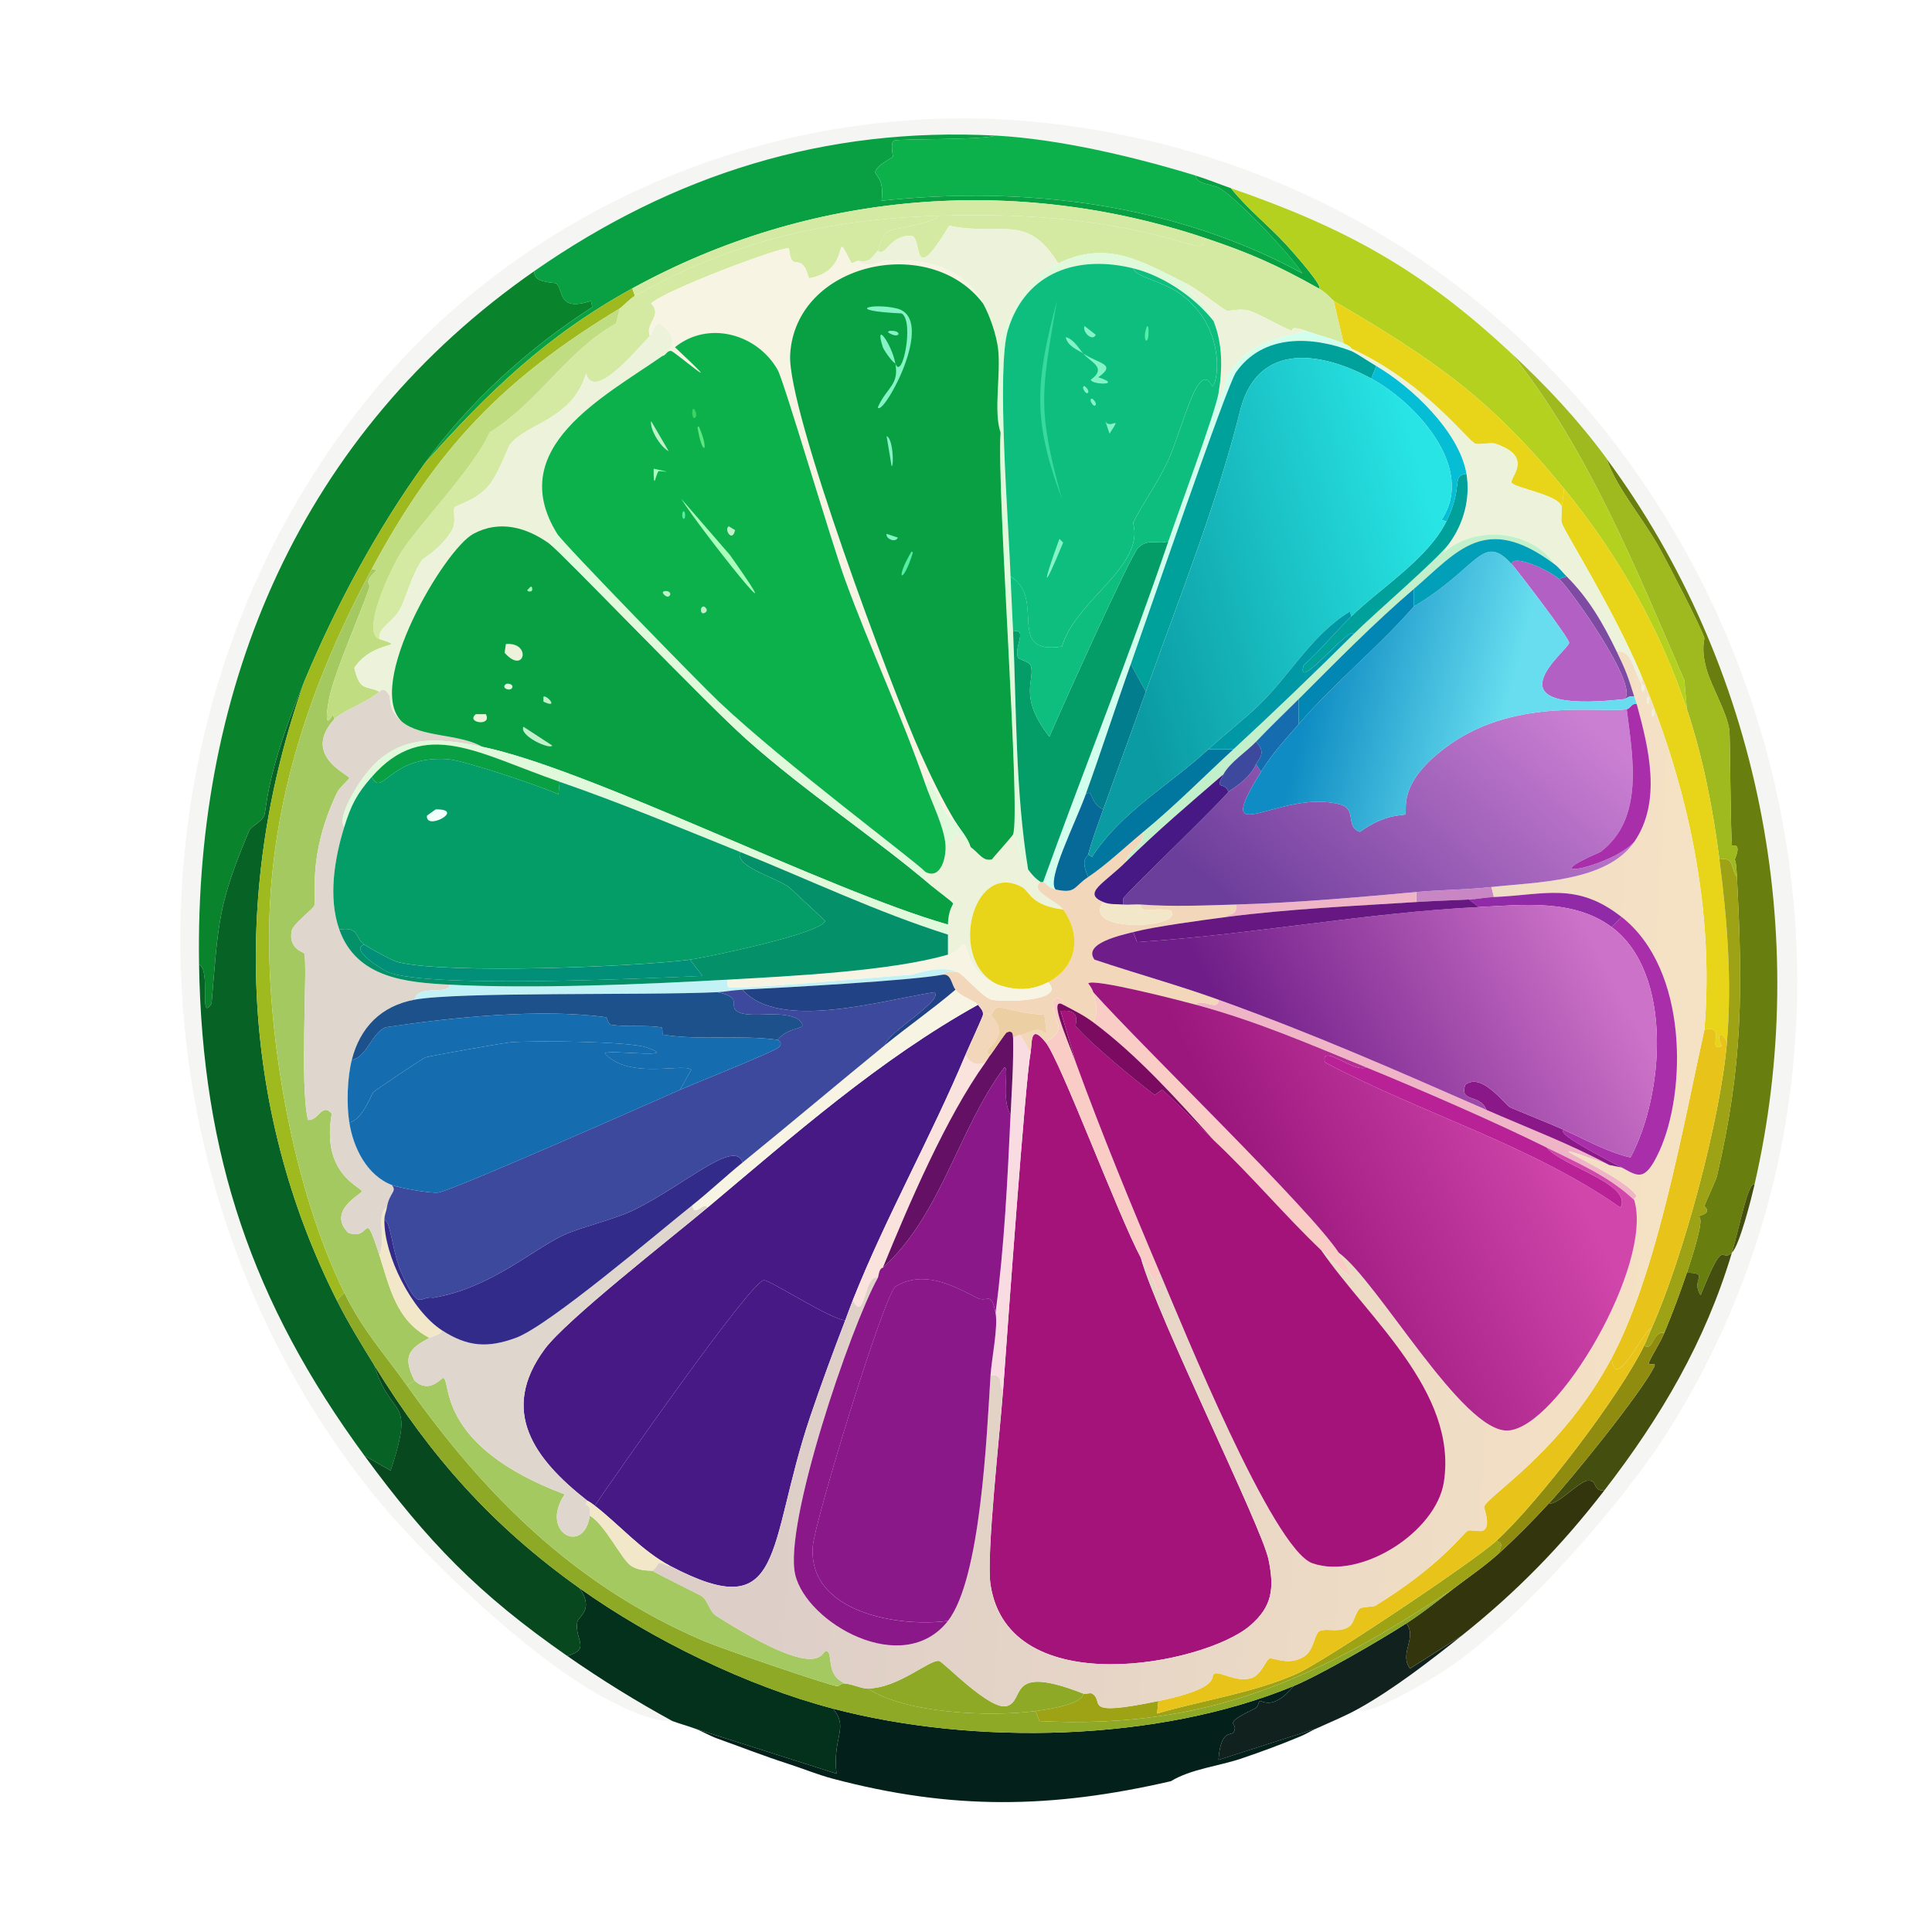 <?xml version="1.0" encoding="UTF-8"?>
<svg id="Lager_1" data-name="Lager 1" xmlns="http://www.w3.org/2000/svg" xmlns:xlink="http://www.w3.org/1999/xlink" viewBox="0 0 1000 1000">
  <defs>
    <style>
      .cls-1 {
        fill: #214284;
      }

      .cls-1, .cls-2, .cls-3, .cls-4, .cls-5, .cls-6, .cls-7, .cls-8, .cls-9, .cls-10, .cls-11, .cls-12, .cls-13, .cls-14, .cls-15, .cls-16, .cls-17, .cls-18, .cls-19, .cls-20, .cls-21, .cls-22, .cls-23, .cls-24, .cls-25, .cls-26, .cls-27, .cls-28, .cls-29, .cls-30, .cls-31, .cls-32, .cls-33, .cls-34, .cls-35, .cls-36, .cls-37, .cls-38, .cls-39, .cls-40, .cls-41, .cls-42, .cls-43, .cls-44, .cls-45, .cls-46, .cls-47, .cls-48, .cls-49, .cls-50, .cls-51, .cls-52, .cls-53, .cls-54, .cls-55, .cls-56, .cls-57, .cls-58, .cls-59, .cls-60, .cls-61, .cls-62, .cls-63, .cls-64, .cls-65, .cls-66, .cls-67, .cls-68, .cls-69, .cls-70, .cls-71, .cls-72, .cls-73, .cls-74, .cls-75, .cls-76, .cls-77, .cls-78 {
        stroke-width: 0px;
      }

      .cls-2 {
        fill: #09a044;
      }

      .cls-3 {
        fill: #abffbd;
      }

      .cls-4 {
        fill: #3d499d;
      }

      .cls-5 {
        fill: #059d67;
      }

      .cls-6 {
        fill: #0db14c;
      }

      .cls-7 {
        fill: #01779f;
      }

      .cls-8 {
        fill: #332b89;
      }

      .cls-9 {
        fill: #d2feee;
      }

      .cls-10 {
        fill: #0a832d;
      }

      .cls-11 {
        fill: #7a0b60;
      }

      .cls-12 {
        fill: #687f0f;
      }

      .cls-13 {
        fill: #efb5c6;
      }

      .cls-14 {
        fill: #9fba1e;
      }

      .cls-15 {
        fill: #d4eaa2;
      }

      .cls-16 {
        fill: #5de77e;
      }

      .cls-17 {
        fill: #f3e7c9;
      }

      .cls-18 {
        fill: #908c10;
      }

      .cls-19 {
        fill: #f5f5f3;
      }

      .cls-20 {
        fill: #671782;
      }

      .cls-21 {
        fill: #e8c41a;
      }

      .cls-22 {
        fill: #e0f9da;
      }

      .cls-23 {
        fill: #edf3da;
      }

      .cls-24 {
        fill: #01a19b;
      }

      .cls-25 {
        fill: #03311b;
      }

      .cls-26 {
        fill: #8da926;
      }

      .cls-27 {
        fill: #8b1889;
      }

      .cls-28 {
        fill: #0286b3;
      }

      .cls-29 {
        fill: #631065;
      }

      .cls-30 {
        fill: #eccfa2;
      }

      .cls-31 {
        fill: #b260c3;
      }

      .cls-32 {
        fill: #07481e;
      }

      .cls-33 {
        fill: #912aa6;
      }

      .cls-34 {
        fill: #029fb8;
      }

      .cls-35 {
        fill: #017d8d;
      }

      .cls-36 {
        fill: #fae2dd;
      }

      .cls-37 {
        fill: #066997;
      }

      .cls-38 {
        fill: #a3137a;
      }

      .cls-39 {
        fill: #0198a5;
      }

      .cls-40 {
        fill: #b5d11f;
      }

      .cls-41 {
        fill: #dfd7cd;
      }

      .cls-42 {
        fill: #076225;
      }

      .cls-43 {
        fill: #c0de81;
      }

      .cls-44 {
        fill: #e8d419;
      }

      .cls-45 {
        fill: #05bdd4;
      }

      .cls-46 {
        fill: #b92197;
      }

      .cls-47 {
        fill: #f2fffc;
      }

      .cls-48 {
        fill: #a92ea9;
      }

      .cls-49 {
        fill: #f8f4e4;
      }

      .cls-50 {
        fill: #f9dbe2;
      }

      .cls-51 {
        fill: #444e0f;
      }

      .cls-52 {
        fill: #049068;
      }

      .cls-53 {
        fill: #0ebe7f;
      }

      .cls-54 {
        fill: #85f3c5;
      }

      .cls-55 {
        fill: #461985;
      }

      .cls-56 {
        fill: #9ea215;
      }

      .cls-57 {
        fill: #c1f0cb;
      }

      .cls-58 {
        fill: #f9cdc6;
      }

      .cls-59 {
        fill: #37d99d;
      }

      .cls-60 {
        fill: #3cd362;
      }

      .cls-61 {
        fill: #c986c5;
      }

      .cls-62 {
        fill: #03211a;
      }

      .cls-63 {
        fill: #7e4ba2;
      }

      .cls-64 {
        fill: #a5c961;
      }

      .cls-65 {
        fill: #1c518c;
      }

      .cls-66 {
        fill: #156caf;
      }

      .cls-67 {
        fill: #c3f2f6;
      }

      .cls-68 {
        fill: #10211e;
      }

      .cls-69 {
        fill: #028f7a;
      }

      .cls-70 {
        fill: #33360d;
      }

      .cls-71 {
        fill: #f3d7ba;
      }

      .cls-72 {
        fill: url(#Namnlös_övertoning_54);
      }

      .cls-73 {
        fill: url(#Namnlös_övertoning_61);
      }

      .cls-74 {
        fill: url(#Namnlös_övertoning_60);
      }

      .cls-75 {
        fill: url(#Namnlös_övertoning_57);
      }

      .cls-76 {
        fill: url(#Namnlös_övertoning_58);
      }

      .cls-77 {
        fill: url(#Namnlös_övertoning_59);
      }

      .cls-78 {
        fill: #54eea5;
      }
    </style>
    <linearGradient id="Namnlös_övertoning_54" data-name="Namnlös övertoning 54" x1="408.62" y1="594.37" x2="859.01" y2="620.77" gradientUnits="userSpaceOnUse">
      <stop offset="0" stop-color="#ddcec8"/>
      <stop offset="1" stop-color="#f5e1c4"/>
    </linearGradient>
    <linearGradient id="Namnlös_övertoning_57" data-name="Namnlös övertoning 57" x1="793.08" y1="567.72" x2="656.09" y2="632.84" gradientUnits="userSpaceOnUse">
      <stop offset="0" stop-color="#d046ab"/>
      <stop offset="1" stop-color="#9b177d"/>
    </linearGradient>
    <linearGradient id="Namnlös_övertoning_58" data-name="Namnlös övertoning 58" x1="800.88" y1="354.38" x2="671.07" y2="497.44" gradientUnits="userSpaceOnUse">
      <stop offset="0" stop-color="#cb7fd3"/>
      <stop offset="1" stop-color="#6c3e9b"/>
    </linearGradient>
    <linearGradient id="Namnlös_övertoning_59" data-name="Namnlös övertoning 59" x1="681.79" y1="346.47" x2="778.51" y2="371.18" gradientUnits="userSpaceOnUse">
      <stop offset="0" stop-color="#0f8cc3"/>
      <stop offset="1" stop-color="#67ddef"/>
    </linearGradient>
    <linearGradient id="Namnlös_övertoning_60" data-name="Namnlös övertoning 60" x1="821.44" y1="482.12" x2="658.09" y2="569.79" gradientUnits="userSpaceOnUse">
      <stop offset="0" stop-color="#cc72c8"/>
      <stop offset="1" stop-color="#6f1d88"/>
    </linearGradient>
    <linearGradient id="Namnlös_övertoning_61" data-name="Namnlös övertoning 61" x1="745" y1="280.15" x2="578.44" y2="324.75" gradientUnits="userSpaceOnUse">
      <stop offset="0" stop-color="#28e4e4"/>
      <stop offset="1" stop-color="#0b9ba3"/>
    </linearGradient>
  </defs>
  <path class="cls-19" d="M703.27,884.34c17.81-9.9,37.12-24.82,53.15-37.6,28.5-22.72,51.67-46.42,73.9-75.19,29.46-38.15,52.25-76.92,66.12-123.16,3.96-3.81,10.09-28.19,11.67-35,30.02-129.71,2.58-268.89-76.49-375.97-15.06-20.4-30.82-37.18-49.26-54.45-46.14-43.2-85.6-64.92-145.2-85.57-6.03-2.09-12.06-4.62-18.15-6.48-31.66-9.7-70.81-19-103.72-20.74-88.28-4.66-166.73,20.09-238.55,70.01-120.66,83.87-176.13,213.99-173.72,359.11,1.63,98.49,27.5,175.01,85.57,254.1,32.88,44.79,59.08,71.74,105.01,103.72,17.63,12.28,35.6,23.42,54.45,33.71-1.87-.7-8.56,2.64-36.95-12.96-37.53-20.63-93.03-73.04-119.92-106.96-126.85-159.98-131.78-395.05-6.48-557.47,83.4-108.11,221.91-164.92,357.17-149.74,327.82,36.79,488.13,411.58,322.17,676.1-24.32,38.77-77.09,98.36-114.74,123.81-8.9,6.02-44.17,26.91-46.02,20.74Z"/>
  <path class="cls-62" d="M669.57,872.67c-10.68,13.09-16.58,7.33-17.5,7.78-.78.38-.56,2.89-2.59,3.89-18.78,9.18-7.55,6.51-11.02,12.32-1.1,1.85-6.68-1.74-7.78,14.26l50.56-16.21c-2.58,1.18-5.15,2.78-7.78,3.89-10,4.2-20.84,8.21-31.11,11.67-11.37,3.83-26.01,5.38-36.3,11.67-61.93,14.29-113.52,15-175.02-1.3-7.92-2.1-15.57-5.28-23.34-7.78-12.3-3.96-24.16-8.62-36.3-12.96-4.01-1.43-7.78-3.74-11.67-5.19l73.25,23.34c-2.21-19.14,6.69-23.83-1.94-33.71,72.94,19.17,168.2,17.44,238.55-11.67Z"/>
  <path class="cls-25" d="M431.02,884.34c8.64,9.88-.26,14.57,1.94,33.71l-73.25-23.34c-3.78-1.4-7.96-2.5-11.67-3.89-18.85-10.29-36.82-21.43-54.45-33.71,12.46-3.66,3.79-7.99,5.19-17.5.45-3.09,8.98-6.02,1.3-17.5,37.42,26.61,86.46,50.54,130.94,62.23Z"/>
  <path class="cls-68" d="M756.43,846.75c-16.03,12.78-35.34,27.7-53.15,37.6-7.11,3.95-14.65,7.01-22.04,10.37l-50.56,16.21c1.1-16,6.67-12.41,7.78-14.26,3.47-5.81-7.76-3.13,11.02-12.32,2.04-1,1.81-3.51,2.59-3.89.92-.45,6.82,5.31,17.5-7.78,13.67-5.66,44.81-23.69,58.34-32.41,5.85,7.32-3.96,15.7,1.94,23.34l26.58-16.85Z"/>
  <path class="cls-10" d="M276.74,140.18c-1.4,6.47,10.1,5.83,11.02,6.48,4.33,3.05.21,14.96,18.15,9.08l.65,3.24c-33.31,21.43-63.54,48.79-86.86,81.03-24.73,34.19-45.97,73.87-62.23,112.79-20.25,48.46-19.34,66-20.74,69.36-1.43,3.41-6.83,5.52-7.78,7.78-16.07,38.48-15.85,46.5-19.45,89.45-6.76,10.48-.1-17.39-6.48-20.09-2.4-145.12,53.07-275.25,173.72-359.11Z"/>
  <path class="cls-42" d="M174.33,673.02c5.83,11.57,12.66,22.68,19.45,33.71,8.75,28.83,21.43,15.06,8.43,54.45l-13.61-7.78c-58.06-79.1-83.94-155.62-85.57-254.1,6.39,2.71-.27,30.57,6.48,20.09,3.59-42.95,3.37-50.97,19.45-89.45.94-2.26,6.35-4.37,7.78-7.78,1.4-3.36.49-20.9,20.74-69.36-37.43,105.48-33.79,219.81,16.85,320.22Z"/>
  <path class="cls-2" d="M515.29,70.18c-7.16,2.39-50.12,1.5-52.51,2.59-2.29,1.05-.4,8.08-.65,8.43-.35.49-8.77,4.54-9.08,7.78-.19,2.04,4.79,3.1,3.24,14.91,74.41-7.81,151.48,1.4,217.8,37.6-7.44-11.18-33.51-38.42-42.78-44.08-3.6-2.19-12.24-1.83-12.32-6.48,6.09,1.87,12.12,4.39,18.15,6.48,8.42,10.67,19.37,19.17,28.52,29.17,5.79,6.32,19.95,22.64,16.85,22.69-21.17-11.88-35.3-18.2-58.34-25.93-98.87-33.19-205.34-24.37-296.89,25.93-44.21,24.29-74.46,53.47-107.6,90.75,23.32-32.23,53.56-59.6,86.86-81.03l-.65-3.24c-17.94,5.89-13.82-6.02-18.15-9.08-.92-.65-12.42-.01-11.02-6.48,71.82-49.92,150.27-74.67,238.55-70.01Z"/>
  <path class="cls-40" d="M782.36,182.97c39.5,49.39,64.16,110.74,89.45,169.19q.65,7.45,1.3,14.91c-13.87-41.71-35.75-80.18-63.53-114.09-38.61-47.13-67.45-66.87-119.27-97.23-.44-.26-3.55-4.11-7.78-6.48,3.1-.05-11.06-16.36-16.85-22.69-9.16-10-20.11-18.5-28.52-29.17,59.6,20.64,99.06,42.37,145.2,85.57Z"/>
  <path class="cls-6" d="M619.01,90.92c.08,4.65,8.72,4.29,12.32,6.48,9.28,5.66,35.34,32.9,42.78,44.08-66.33-36.2-143.39-45.4-217.8-37.6,1.55-11.81-3.43-12.87-3.24-14.91.3-3.23,8.73-7.29,9.08-7.78.25-.34-1.64-7.38.65-8.43,2.39-1.09,45.35-.2,52.51-2.59,32.91,1.74,72.05,11.05,103.72,20.74Z"/>
  <path class="cls-12" d="M908.11,613.39c-3.01-3.09-8.05,22.94-11.67,35-6.07,5.84-3.42-9.8-16.21,22.04-5.45-8.19,5.25-11.51-7.13-11.67,10.4-31.02,6.07-27.69,6.48-29.17.18-.63,3.44-.92,3.89-2.59.45-1.66-1.34-2.41-1.3-2.59.58-2.18,5.98-13.43,6.48-15.56,13.55-57.8,13.41-96.9,10.37-154.93-.6-11.53-1.26-7.92-1.3-8.43-.03-.52,4.41-9.09-1.3-7.78-.83-11.7-.9-56.66-1.3-59.64-1.24-9.26-9.09-22.32-11.67-31.11-3.33-11.38-1.01-16.06-1.3-16.85-2.47-6.95-18.27-37.53-23.34-46.67-8.42-15.19-22.44-31.34-27.23-46.02,79.07,107.08,106.51,246.25,76.49,375.97Z"/>
  <path class="cls-32" d="M300.08,822.11c7.68,11.48-.84,14.41-1.3,17.5-1.4,9.51,7.28,13.84-5.19,17.5-45.93-31.98-72.13-58.92-105.01-103.72l13.61,7.78c13-39.39.32-25.62-8.43-54.45,29.04,47.17,61.08,83.22,106.31,115.38Z"/>
  <path class="cls-14" d="M831.62,237.42c4.78,14.69,18.8,30.83,27.23,46.02,5.07,9.14,20.86,39.72,23.34,46.67.28.8-2.03,5.48,1.3,16.85,2.58,8.8,10.43,21.86,11.67,31.11.4,2.98.47,47.94,1.3,59.64,5.71-1.31,1.26,7.26,1.3,7.78.03.51.69-3.1,1.3,8.43-3.44-4.29-1.12-10.62-9.08-9.08-3.42-26.4-8.42-52.41-16.85-77.79q-.65-7.45-1.3-14.91c-25.3-58.45-49.95-119.8-89.45-169.19,18.45,17.27,34.2,34.06,49.26,54.45Z"/>
  <path class="cls-70" d="M830.33,771.55c-22.22,28.78-45.39,52.47-73.9,75.19l-26.58,16.85c-5.91-7.64,3.9-16.02-1.94-23.34,8.78-5.66,16.38-11.85,24.63-18.15,7.85-5.99,15.99-11.49,23.34-18.15,9.01-8.16,17.69-17.02,25.93-25.93,3.55,1.83,15.58-11.49,20.09-11.67,5.49-.22,1.94,5.26,8.43,5.19Z"/>
  <path class="cls-51" d="M896.44,648.39c-13.87,46.24-36.66,85.02-66.12,123.16-6.49.07-2.93-5.4-8.43-5.19-4.52.18-16.54,13.5-20.09,11.67,11.92-12.9,47.77-57.19,54.45-70.66,1.42-2.85-3.94.27-2.59-2.59,2.36-5.02,5.63-9.75,7.78-14.91,4.3-10.34,8.11-20.5,11.67-31.11,12.38.16,1.68,3.48,7.13,11.67,12.79-31.84,10.14-16.2,16.21-22.04Z"/>
  <path class="cls-51" d="M908.11,613.39c-1.58,6.81-7.71,31.19-11.67,35,3.62-12.06,8.66-38.1,11.67-35Z"/>
  <path class="cls-26" d="M178.22,669.13c9.74,19.78,20.79,31.58,32.41,47.97,40.91,57.7,87.26,103.79,153.63,132.24,8.95,3.84,62.69,22.29,68.71,23.34,1.73.3,2-1.63,4.54-1.3,4.82.63,8.21,2.64,11.67,2.59,19.32,12.9,63,14.81,86.86,11.67l1.94,5.19c87.21,4.42,143.78-21.86,214.56-68.71-8.25,6.3-15.85,12.49-24.63,18.15-13.53,8.72-44.67,26.75-58.34,32.41-70.35,29.11-165.61,30.84-238.55,11.67-44.48-11.69-93.52-35.62-130.94-62.23-45.23-32.16-77.27-68.21-106.31-115.38-6.79-11.03-13.61-22.14-19.45-33.71l3.89-3.89Z"/>
  <path class="cls-14" d="M328.6,153.15c-2.36,1.33-6.57,5.75-7.78,6.48-60.5,36.51-95.03,72.71-128.35,134.83-31.31,58.38-52.16,119.1-53.15,186.04-.87,58.64,12.83,135.71,38.89,188.63l-3.89,3.89c-50.64-100.41-54.29-214.74-16.85-320.22,16.26-38.92,37.49-78.6,62.23-112.79,33.15-37.29,63.39-66.46,107.6-90.75l1.3,3.89Z"/>
  <path class="cls-15" d="M624.19,123.33c-1.47,2.45-.79,3.71-3.24,3.89-7.57.55-44.77-18.6-135.48-15.56-57.27,1.92-106.71,13.12-156.87,41.49l-1.3-3.89c91.55-50.3,198.02-59.12,296.89-25.93Z"/>
  <path class="cls-44" d="M873.11,367.06c8.44,25.37,13.44,51.39,16.85,77.79,4.07,31.46,6.55,62.97,3.89,94.64-2.82-7.12-5.93-3.37-2.59,1.94-8.44,3.46,3.01-11.43-9.08-8.43,5.28-62.16-8.47-125.53-32.41-182.8-14.86-35.55-40.35-75.37-41.49-79.73-.39-1.5.11-4.8,0-7.13-.02-.52,1.17-8.29,1.3-10.37,27.77,33.9,49.66,72.37,63.53,114.09Z"/>
  <path class="cls-44" d="M809.58,252.97c-.13,2.09-1.32,9.85-1.3,10.37,1.38-6.89-24.78-10.62-25.93-13.61-.99-2.58,11.9-13.31-8.43-20.09-2.23-.74-8.37.75-10.37,0-3.81-1.44-25.7-31.42-64.17-49.26-.21-.1.39-.8-3.89-2.59q-2.59-11.02-5.19-22.04c51.82,30.37,80.66,50.1,119.27,97.23Z"/>
  <path class="cls-56" d="M899.04,453.92c3.04,58.03,3.17,97.12-10.37,154.93-.5,2.12-5.9,13.37-6.48,15.56-.05.18,1.75.93,1.3,2.59-.45,1.67-3.71,1.96-3.89,2.59-.41,1.48,3.91-1.85-6.48,29.17-3.56,10.62-7.37,20.77-11.67,31.11-6.24-1.15-5.71,10.08-10.37,6.48,1.37-2.81,2.59-6.15,3.89-9.08,16.32-36.69,35.56-108.12,38.89-147.79,2.66-31.67.18-63.18-3.89-94.64,7.95-1.54,5.63,4.79,9.08,9.08Z"/>
  <path class="cls-56" d="M774.58,797.48c4.3,1.65,1.67,3.2,1.3,6.48-7.35,6.66-15.49,12.16-23.34,18.15-70.79,46.85-127.35,73.13-214.56,68.71l-1.94-5.19c5.81-.77,24.57-3.48,24.63-9.08,1.08.42,3.75-.46,4.54,0,7.11,4.11-6.71,12.42,34.36,3.89l-.65,6.48c23.42-6.89,50.26-10.68,72.6-20.74,13.96-6.29,91.15-57.83,103.07-68.71Z"/>
  <path class="cls-18" d="M861.44,689.88c-2.15,5.16-5.41,9.89-7.78,14.91-1.35,2.86,4.01-.26,2.59,2.59-6.68,13.47-42.53,57.76-54.45,70.66-8.24,8.91-16.92,17.76-25.93,25.93.37-3.28,3-4.83-1.3-6.48,21.47-19.61,63.68-74.78,76.49-101.12,4.66,3.6,4.13-7.63,10.37-6.48Z"/>
  <path class="cls-64" d="M173.03,372.25c-17.01,18.93,7.61,28.61,7.78,30.47.05.5-5.25,5.14-6.48,7.78-15.58,33.25-10.13,53.05-11.67,58.34-.48,1.64-10.95,9.27-11.67,12.96-1.84,9.45,6.23,10.97,6.48,11.67,1.96,5.45-2.52,67.58,1.94,86.21,5.51.51,7.27-9.26,12.32-3.24-5.65,31.36,15.36,37.89,15.56,40.19.11,1.35-18.17,9.88-7.13,21.39,12.14,4.88,7.79-14.53,16.21,11.67,5.3,16.5,8.68,33.9,25.93,42.78-10.6,5.68-14.08,9.36-7.78,22.04l-3.89,2.59c-11.62-16.39-22.67-28.19-32.41-47.97-26.06-52.92-39.76-129.99-38.89-188.63.99-66.94,21.85-127.66,53.15-186.04l2.59.65c-7.41,6.64-3.06,6.67-3.89,9.08-5.02,14.52-17.77,43.06-20.74,57.04-.85,4-3.15,18.02,1.94,8.43l.65,2.59Z"/>
  <path class="cls-64" d="M305.27,784.52c7.78,4.28,16.48,22.75,21.39,25.93,4.74,3.07,10.53,2.32,11.02,2.59,5.94,3.33,24.1,12.17,25.28,12.96,3.76,2.52,4.1,8.04,7.78,10.37,56.93,36.05,53.95,17.29,57.04,18.15,3.82,1.06-.83,12.59,9.72,16.85-2.54-.33-2.81,1.6-4.54,1.3-6.02-1.04-59.76-19.5-68.71-23.34-66.37-28.44-112.72-74.54-153.63-132.24l3.89-2.59c7.66,7.31,14.1-1.49,14.91-1.3,4.47,1.06-4.52,34.91,62.88,60.28-13.36,19.88,10.1,31.71,12.96,11.02Z"/>
  <path class="cls-26" d="M560.67,876.56c-.07,5.59-18.82,8.31-24.63,9.08-23.86,3.14-67.54,1.23-86.86-11.67,16.04-.23,31.87-15.17,36.95-14.26,2.11.38,26.24,25.8,35,23.34,9.96-2.81-.67-22.24,39.54-6.48Z"/>
  <path class="cls-15" d="M485.47,111.66c.26,3.43-23.45,6.8-25.28,7.78-3.96,2.12-5.44,9.92-5.83,10.37-3.66,4.17-4.23,6.13-10.37,5.19l-3.24,1.3c-10.69-21.18,1.62,3.66-22.04,7.78-4.19-15.54-8.89-1.31-10.37-15.56-3.72-1.09-64.53,21.85-71.3,28.52,6.15,6.58-3.31,10.22-.65,16.85-7.1,7.29-28.94,34.14-33.06,19.45-7.22,24.1-30.88,25.71-39.54,36.95-.76.99-6.09,16.11-11.67,22.04-6.72,7.15-16.33,9.2-16.85,10.37-.94,2.11,1.09,7.59-1.3,11.67-5.62,9.62-14.95,14.64-15.56,15.56-6.2,9.44-8.06,19.73-11.67,25.93-3.93,6.75-11.08,8.88-10.37,14.91-9.41-3.09,4.82-34.08,10.37-43.43,8.65-14.56,38.57-44.82,46.67-63.53,24.91-15.25,40.02-42.31,65.47-56.4l1.94-7.78c1.21-.73,5.42-5.15,7.78-6.48,50.16-28.37,99.6-39.56,156.87-41.49Z"/>
  <path class="cls-43" d="M320.82,159.63l-1.94,7.78c-25.45,14.08-40.56,41.15-65.47,56.4-8.1,18.7-38.02,48.96-46.67,63.53-5.55,9.35-19.78,40.34-10.37,43.43,15.89,5.02-2.85-.12-12.96,14.91,2.88,12.47,5.92,8.84,12.96,12.32-4.81,4.73-19.8,10.33-23.34,14.26l-.65-2.59c-5.1,9.6-2.79-4.43-1.94-8.43,2.97-13.98,15.72-42.52,20.74-57.04.83-2.41-3.52-2.44,3.89-9.08l-2.59-.65c33.31-62.12,67.85-98.32,128.35-134.83Z"/>
  <path class="cls-21" d="M893.85,539.49c-3.33,39.68-22.58,111.1-38.89,147.79-5.57,2.8-18.97,34.14-20.74,15.56,23.67-44.59,36.8-119.25,47.97-169.83,12.08-3,.63,11.89,9.08,8.43-3.33-5.32-.23-9.06,2.59-1.94Z"/>
  <path class="cls-21" d="M854.96,687.28c-1.3,2.93-2.52,6.26-3.89,9.08-12.81,26.34-55.02,81.51-76.49,101.12-11.92,10.88-89.1,62.42-103.07,68.71-22.34,10.06-49.18,13.85-72.6,20.74l.65-6.48c34.56-7.18,26.01-13.26,29.17-14.26,3.17-1.01,10.32,4.26,18.15,2.59,6.1-1.3,8.07-9.81,10.37-10.37,2.14-.52,10.25,4.13,18.15-1.3,4.83-3.32,4.89-11.84,7.78-12.96,4.16-1.62,10.36,1.37,15.56-2.59,1.96-1.5,3.2-7.82,5.19-9.08,1.13-.72,7.21-.95,7.78-1.3,33.49-20.5,45.31-37.24,47.97-38.89,1.03-.65,6.32.65,7.78,0,4.7-2.09.47-11.73.65-12.32,1.82-5.88,40.29-28.49,66.12-77.14,1.77,18.58,15.17-12.75,20.74-15.56Z"/>
  <g>
    <path class="cls-15" d="M624.19,123.33c23.04,7.73,37.17,14.05,58.34,25.93,4.23,2.37,7.34,6.23,7.78,6.48q2.59,11.02,5.19,22.04c-6.01-2.53-13.17-4.24-19.45-6.48-9.28-3.31-6.71.15-7.13,0-6.4-2.34-14.69-7.66-22.04-10.37-4.35-1.6-11.12.21-11.67,0-2.81-1.07-14.25-10.72-21.39-14.26-22.8-11.31-40.4-22.69-66.12-10.37-16.32-26.38-29.19-13.85-56.4-19.45-19.95,33.04-13.45,6.88-19.45,5.19-11.63-.47-13.24,11.19-17.5,7.78.39-.45,1.88-8.25,5.83-10.37,1.83-.98,25.54-4.35,25.28-7.78,90.71-3.05,127.91,16.1,135.48,15.56,2.45-.18,1.77-1.44,3.24-3.89Z"/>
    <path class="cls-23" d="M547.7,136.29c-16.1,7.71-26.36,27.78-31.11,44.08-.85-7.05-4.28-17.13-7.78-23.34-11.05-19.59-30.45-23.3-51.21-22.04-.73.04-9.17,4.61-13.61,0,6.14.94,6.71-1.01,10.37-5.19,4.27,3.41,5.88-8.25,17.5-7.78,5.99,1.69-.51,27.86,19.45-5.19,27.21,5.59,40.08-6.94,56.4,19.45Z"/>
    <path class="cls-22" d="M613.82,146.67c3.7,8.49,9.82,8.58,14.26,19.45-9.91-12.5-26.01-23.38-41.49-27.23-28.43-7.06-55.63,1.69-64.82,31.76-6.12,20.01.34,99.61,1.3,127.7.32,9.48.89,19.03,1.3,28.52,1.76,40.94,1.23,83.11,7.78,123.16-7.06-9.8-2.92-12.1-7.78-18.15,4.1-11.58-8.56-178.31-6.48-208.08-3.75-10.74.27-30.4-1.3-43.43,4.75-16.3,15.01-36.37,31.11-44.08,25.72-12.31,43.32-.94,66.12,10.37Z"/>
    <path class="cls-9" d="M695.5,177.78c4.28,1.8,3.68,2.49,3.89,2.59v1.3c-20.47-7.77-45.62-8.92-59.64,11.02-4.81,6.84-46.51,128.78-54.45,151.04-7.98,22.38-15.27,45.1-23.34,67.42-5.56,15.37-20.47,44.48-15.56,49.26-3.79-.81-3.7-2.35-6.48-3.89,21.27-58.87,44.65-117.05,64.82-176.32,5.3-15.58,24.23-66.63,25.93-76.49,1.15,7.18,3.07-6.23,5.19-9.72,9.91-16.34,23.17-18.11,40.19-22.69,6.28,2.24,13.43,3.96,19.45,6.48Z"/>
    <path class="cls-23" d="M676.05,171.3c-17.02,4.58-30.28,6.35-40.19,22.69-2.12,3.49-4.04,16.9-5.19,9.72,2.15-12.5,2.24-25.77-2.59-37.6-4.44-10.86-10.56-10.95-14.26-19.45,7.14,3.54,18.58,13.19,21.39,14.26.55.21,7.32-1.6,11.67,0,7.35,2.71,15.64,8.03,22.04,10.37.42.15-2.15-3.31,7.13,0Z"/>
    <path class="cls-23" d="M808.29,263.35c.11,2.33-.39,5.63,0,7.13,1.13,4.36,26.63,44.18,41.49,79.73.15,1.25-.25,2.68,0,3.89-5.18-9.56-5.19-17.52-12.96-16.85-6.92-14.37-14.51-27.59-25.93-38.89-2.33-2.31-3.69-4.4-6.48-6.48-11.81-17.35-40.48-20.49-57.04-5.83l2.59-4.54c7.67-10.36,11.22-23.61,9.08-36.3-3.65-21.62-28.34-44.98-46.67-55.75-3.13-1.84-10.86-6.98-12.96-7.78v-1.3c38.47,17.84,60.36,47.83,64.17,49.26,2,.75,8.14-.74,10.37,0,20.33,6.78,7.43,17.51,8.43,20.09,1.15,2.99,27.3,6.72,25.93,13.61Z"/>
    <path class="cls-38" d="M541.22,539.49c7.77,9.71,37.56,89.64,49.26,111.49,8.76,31.19,62.62,139.18,66.12,156.22,3.01,14.68,2.18,24.24-9.72,34.36-23.52,19.99-124.86,40.09-134.18-21.39-2.27-14.99,4.86-78.29,6.48-100.47,2.43-33.21,11.47-160.04,14.26-175.02.86-4.61-.42-15.43,7.78-5.19Z"/>
    <g>
      <path class="cls-55" d="M506.22,520.04c1.07,1.61,2.91,3.01,2.59,5.19-.16,1.12-7.57,17.15-9.08,20.74-17.96,42.86-41.13,83.74-58.34,127.05-1.35,3.41-2.57,6.94-3.89,10.37-7.52-.4-39.27-21.11-42.13-20.74-7.24.92-78.34,103.22-87.51,116.68-1.16-.9-2.55-1.95-3.89-2.59-27.62-21.66-45.65-46.39-22.04-78.43,11.1-15.06,65.23-57.27,84.27-73.25,44.52-37.37,89-76.68,140.02-105.01Z"/>
      <path class="cls-55" d="M437.5,683.39c-6.31,16.41-12.53,33.26-18.15,49.91-22.83,67.61-12.26,108.9-72.6,77.14-14.45-7.6-26.16-21.25-38.89-31.11,9.17-13.46,80.27-115.76,87.51-116.68,2.87-.36,34.61,20.35,42.13,20.74Z"/>
    </g>
    <path class="cls-58" d="M692.9,648.39c15.46,23.64-.83,6.58-9.08-1.3-19.26-18.4-36.23-38.77-55.75-57.04-18.86-21.06-39.52-44.03-62.23-60.93,3.09-6.59,1.3-9.11,0-15.56,26.21,29.27,112.3,112.27,127.05,134.83Z"/>
    <path class="cls-50" d="M533.44,544.67c-2.79,14.98-11.83,141.81-14.26,175.02-2.93-2.32,1.16-8.6-6.48-7.78.54-8.51,4.02-25.14,2.59-32.41,4.54-33.96,6.16-68.23,7.78-102.42.63-13.38,1.58-26.78,1.3-40.19,1.59-.48,3.4-1.22,3.89-1.3l5.19,9.08Z"/>
    <path class="cls-13" d="M769.39,574.49c21.23,9.3,43.07,17.51,63.53,28.52-52.05-18.94,8.39,4.9,14.26,16.21.09.17-1.59.98-1.3,1.94-12.96-12.31-29.51-19.35-45.38-27.23-26.18-12.99-65.88-30.25-93.34-41.49-30-12.27-56.65-23.9-88.16-32.41,2.87-3.83,11.76,3.95,11.67-2.59,49.43,17.79,90.98,36.12,138.72,57.04Z"/>
    <path class="cls-58" d="M550.29,520.04c-7.83-4.46,1.55,16.29,6.48,29.82,13.5,37.01,28.68,73.94,44.08,110.2-6.44.35,5.04,5.48-1.94,7.78-1.67-6.32-5.46-11.31-8.43-16.85-11.7-21.86-41.49-101.78-49.26-111.49,12.32-7.83,3.83-8.94,3.89-21.39,4.19-4.19,4.84,1.76,5.19,1.94Z"/>
    <path class="cls-36" d="M510.1,549.86c-20.39,28.33-39.76,73.54-53.15,106.31-2.04.23-2.19,4.46-2.59,5.19-7.23-2.01-6.26,24.16-12.96,11.67,17.21-43.31,40.38-84.2,58.34-127.05,2.52,4.56,5.87,5.74,10.37,3.89Z"/>
    <path class="cls-17" d="M307.86,779.33c12.73,9.86,24.45,23.51,38.89,31.11-2.32.34-3.27-1.94-5.83-1.3-.25.06-1.27,2.64-3.24,3.89-.49-.28-6.28.47-11.02-2.59-4.91-3.18-13.61-21.65-21.39-25.93,1.09-7.9-3.95-3.64-1.3-7.78,1.34.65,2.73,1.69,3.89,2.59Z"/>
    <path class="cls-61" d="M771.99,459.11q.65,2.59,1.3,5.19c-4.39.18-8.82,1.09-12.96,1.3-9.13.45-18.07.71-27.23,1.3v-5.19c12.91-1.17,26.03-1.17,38.89-2.59Z"/>
    <g>
      <path class="cls-72" d="M849.77,354.1c.39.72-.7,3.01.65,3.89,2.09-3.82-.61-3.7-.65-3.89-.25-1.21.15-2.63,0-3.89,23.94,57.27,37.69,120.64,32.41,182.8-11.17,50.59-24.3,125.24-47.97,169.83-25.83,48.65-64.3,71.26-66.12,77.14-.18.59,4.05,10.23-.65,12.32-1.46.65-6.75-.65-7.78,0-2.66,1.66-14.47,18.4-47.97,38.89-.57.35-6.64.58-7.78,1.3-1.98,1.26-3.22,7.58-5.19,9.08-5.19,3.97-11.4.97-15.56,2.59-2.89,1.12-2.95,9.65-7.78,12.96-7.9,5.43-16.01.77-18.15,1.3-2.3.56-4.28,9.07-10.37,10.37-7.83,1.67-14.98-3.6-18.15-2.59-3.16,1,5.39,7.08-29.17,14.26-41.07,8.53-27.24.22-34.36-3.89-.79-.46-3.46.42-4.54,0-40.21-15.76-29.58,3.68-39.54,6.48-8.76,2.47-32.9-22.96-35-23.34-5.08-.91-20.91,14.03-36.95,14.26-3.46.05-6.84-1.96-11.67-2.59-10.55-4.26-5.9-15.79-9.72-16.85-3.1-.86-.11,17.9-57.04-18.15-3.68-2.33-4.02-7.85-7.78-10.37-1.18-.79-19.34-9.64-25.28-12.96,1.98-1.24,3-3.83,3.24-3.89,2.56-.65,3.51,1.64,5.83,1.3,60.34,31.76,49.77-9.53,72.6-77.14,5.62-16.66,11.84-33.5,18.15-49.91,1.32-3.43,2.54-6.97,3.89-10.37,6.7,12.49,5.74-13.68,12.96-11.67-14.24,25.61-48.86,127.58-42.78,153.63,5.84,25.02,55.7,53.81,79.08,23.98,17.04-21.74,20.1-96.42,22.04-127.05,7.64-.82,3.55,5.46,6.48,7.78-1.62,22.19-8.76,85.48-6.48,100.47,9.32,61.48,110.66,41.38,134.18,21.39,11.9-10.11,12.73-19.68,9.72-34.36-3.49-17.04-57.36-125.03-66.12-156.22,2.97,5.54,6.76,10.53,8.43,16.85,6.99-2.3-4.5-7.43,1.94-7.78,10.72,25.23,57.9,141.87,78.43,149.09,24.95,8.78,64.1-16.14,68.06-42.13,7.13-46.73-39.4-84.91-63.53-119.92,8.25,7.88,24.53,24.93,9.08,1.3,20.32,14.82,63.96,93.09,87.51,92.05,25.72-1.13,75.51-85.99,65.47-119.27-.29-.96,1.39-1.77,1.3-1.94-5.87-11.3-66.31-35.15-14.26-16.21l6.48,1.3c8.38,4.49,11.96,7.88,19.45-8.43,13.96-30.37,15.23-93.93-19.45-121.22-23.29-18.33-39.65-11.46-66.12-10.37q-.65-2.59-1.3-5.19c23.48-2.59,59.66-2.61,73.9-23.34,14.38-20.94,7.5-48.67,1.3-71.3-.4-1.46-.9-2.61-1.3-3.89-3.3-10.62-4.16-13.14-9.08-23.34,7.77-.67,7.78,7.29,12.96,16.85Z"/>
      <path class="cls-23" d="M853.01,360.58c.99,0,.99,3.89,0,3.89s-.99-3.89,0-3.89Z"/>
      <path class="cls-23" d="M849.77,354.1c.04.19,2.74.07.65,3.89-1.35-.88-.26-3.17-.65-3.89Z"/>
      <path class="cls-23" d="M855.61,367.06c.99,0,.99,3.89,0,3.89s-.99-3.89,0-3.89Z"/>
    </g>
    <path class="cls-41" d="M208.03,373.54c9.77,8.19,29.91,6.23,41.49,12.96-26.8-5.55-46.97-6.23-63.53,18.8-2.96,4.48-11.39,18.53-7.78,22.69-5.14,16.46-8.44,36.67-2.59,53.15,8.96,25.26,34.95,27.37,57.04,28.52.15,5.68-16.13-.57-18.15,7.78-17.35,3.24-28.21,14.49-32.41,31.11-2.33,9.23-2.76,22.9-1.3,32.41,2.01,13.02,9.01,27.38,22.04,32.41,2.85,3.62-1.32,3.66-2.59,11.67-5.78,2.5-.22,17.04-3.89,24.63-8.41-26.2-4.07-6.78-16.21-11.67-11.04-11.51,7.24-20.04,7.13-21.39-.19-2.3-21.21-8.83-15.56-40.19-5.05-6.02-6.81,3.75-12.32,3.24-4.46-18.64.01-80.76-1.94-86.21-.25-.7-8.32-2.22-6.48-11.67.72-3.69,11.19-11.32,11.67-12.96,1.54-5.29-3.92-25.09,11.67-58.34,1.23-2.63,6.53-7.27,6.48-7.78-.17-1.86-24.78-11.54-7.78-30.47,3.53-3.93,18.52-9.53,23.34-14.26.25.12,2.02-3.42,5.19,1.94.97,1.64-1.13,7.23,6.48,13.61Z"/>
    <path class="cls-41" d="M366.2,625.05c-19.04,15.98-73.17,58.19-84.27,73.25-23.61,32.04-5.58,56.77,22.04,78.43-2.65,4.14,2.39-.12,1.3,7.78-2.86,20.69-26.32,8.86-12.96-11.02-67.39-25.37-58.4-59.22-62.88-60.28-.8-.19-7.25,8.61-14.91,1.3-6.3-12.68-2.83-16.36,7.78-22.04,2.13-1.14,5.87-1.66,6.48-3.89,13.28,8.57,23.61,9.24,38.25,3.89,16.91-6.18,72.99-54.02,91.4-68.71.55,7.08,6.18-2.44,7.78,1.3Z"/>
    <path class="cls-17" d="M200.25,625.05c-.39,2.47-1.26,3.49-1.3,6.48-.22,18.17,14.07,46.88,29.82,57.04-.62,2.23-4.35,2.75-6.48,3.89-17.25-8.88-20.63-26.28-25.93-42.78,3.66-7.59-1.89-22.13,3.89-24.63Z"/>
    <path class="cls-49" d="M443.99,135c4.44,4.61,12.88.04,13.61,0,20.76-1.26,40.16,2.45,51.21,22.04-27.64-36.51-97.21-21.18-99.83,26.58-1.57,28.58,52.48,172.87,67.42,206.13,5.25,11.7,11.48,24.72,18.15,35.65-8.55-2.94-11.3-27.01-15.56-19.45-12.29-35.74-28.54-70.16-41.49-105.66-7.41-20.31-31.69-103.11-35-108.9-10.68-18.68-35.95-25.62-53.15-11.67,30.2,28.3-.03,2.25-1.94,1.94-2.19-.35-2.69,2.35-4.54,2.59,12.08-8.25-.81-16.87-1.94-16.85-2.73,1.41-2.67,4.57-4.54,6.48-2.66-6.63,6.8-10.28.65-16.85,6.78-6.67,67.59-29.61,71.3-28.52,1.48,14.25,6.18.01,10.37,15.56,23.66-4.12,11.35-28.96,22.04-7.78l3.24-1.3Z"/>
    <path class="cls-23" d="M342.86,184.26c-30.15,21.03-82.06,47.6-54.45,92.05l-3.89,5.19c-11.9-8.58-25.92-12.56-39.54-5.19-15.06,8.16-56.51,78.51-36.95,97.23-7.62-6.38-5.51-11.97-6.48-13.61-3.16-5.37-4.94-1.82-5.19-1.94-7.05-3.48-10.08.15-12.96-12.32,10.12-15.03,28.85-9.88,12.96-14.91-.71-6.03,6.44-8.16,10.37-14.91,3.61-6.2,5.46-16.49,11.67-25.93.6-.92,9.94-5.94,15.56-15.56,2.38-4.08.36-9.56,1.3-11.67.52-1.17,10.13-3.22,16.85-10.37,5.58-5.93,10.91-21.05,11.67-22.04,8.67-11.24,32.32-12.85,39.54-36.95,4.12,14.7,25.96-12.16,33.06-19.45,1.86-1.92,1.81-5.07,4.54-6.48,1.14-.01,14.02,8.6,1.94,16.85Z"/>
    <path class="cls-23" d="M502.33,438.37c4.63,3.37,6.28,7.49,11.02,6.48,1.69-2.08,10.74-12.16,11.02-12.96,4.86,6.05.72,8.35,7.78,18.15,1.88,2.6,3.81,4.73,6.48,6.48-5.81,5,8.17,9.42,11.67,14.26-17.16-2.22-17.15-9.37-21.39-11.67-25.68-13.92-38.67,38.5-12.32,50.56-15.95-5.54-15.5-20.09-17.5-20.74-2.17-.71-.74,2.94-8.43,5.19.03-3.46-.04-6.92,0-10.37.02-1.76-.04-3.49,0-5.19.17-8.14,2.84-10.02,2.59-11.02-.16-.65-7.79-6.22-10.37-8.43-6.49-7.69-3.55-7.4-3.89-7.78,7.98,4.19,10.94-7.58,10.37-14.26,4.37-1.99,5.4-6.44,5.83-6.48.53-.05,2.05,4.08,7.13,7.78Z"/>
    <path class="cls-71" d="M582.71,446.14c-11.43,11.3-22.71,16.15-11.67,20.74-11.71,16.39,42.18,13.7,35,4.54-6.73-2.2-16.33,1.86-15.56-3.24,16.62,1.24,32.65.48,49.26,0,.89,6.28-3.91,4.18-5.19,6.48-12.45,1.63-36.98,4.9-47.97,7.78-5.57,1.46-26.39,5.74-20.09,14.26,21.26,7.16,43.07,13.15,64.17,20.74.09,6.55-8.8-1.24-11.67,2.59-7.11-1.92-53.48-13.94-55.75-11.02.91,1.03,2.36,3.36,2.59,4.54,1.3,6.45,3.09,8.97,0,15.56-5.06-3.77-10.04-6.19-15.56-9.08-.35-.18-1-6.14-5.19-1.94-.06,12.45,8.43,13.56-3.89,21.39-8.2-10.24-6.92.58-7.78,5.19l-5.19-9.08c4.48-.66,8.94-5.35,13.61,0q-.65-5.19-1.3-10.37c-10.8-.43-22.15-3.9-23.34-3.89-3.16.04-2.57,2.78-4.54,3.89-.78.43-1.27-2.2-3.89,0,.31-2.17-1.52-3.57-2.59-5.19-1.33-2-8.31-3.69-11.67-7.78-2.1-2.56-2.14-8.29-6.48-7.78.39-.07-.76-2.03,7.78-1.3,3.07,1.34,12.98,13.22,17.5,14.26,5.77,1.33,39.06,1.05,29.17-9.08,15.03-7.9,17.51-24.11,7.78-37.6-3.5-4.84-17.48-9.26-11.67-14.26.3.19.96-.19,1.3,0,2.79,1.54,2.69,3.08,6.48,3.89,10.65,2.28,9.08-1.33,16.85-6.48,9.37-6.2,19.54-15.93,28.52-23.34.52,7.98-7.47,8.91-9.08,15.56Z"/>
    <path class="cls-57" d="M804.4,291.87c-35.81-26.7-50.01-6.4-72.6,12.96-20.84,17.86-40.22,37.66-59.64,57.04-7.41,7.4-14.81,14.41-22.04,22.04-4.82,5.09-13.59,10.71-16.85,16.85-17.1,14.71-34.52,29.52-50.56,45.38,1.6-6.65,9.59-7.58,9.08-15.56,16.49-13.59,31.03-28.37,46.67-42.78,21.18-19.52,41.77-39.39,62.23-59.64,11.23-11.11,43.24-38.53,49.26-46.67l-2.59,4.54c16.56-14.66,45.24-11.52,57.04,5.83Z"/>
    <g>
      <path class="cls-75" d="M619.01,520.04c31.51,8.51,58.16,20.14,88.16,32.41-6.06,3.25-23.82-12.94-21.39-2.59,50.19,26.64,106.27,42.52,152.98,75.19,6.49-12.18-30.02-21.27-38.25-31.11,15.87,7.87,32.42,14.91,45.38,27.23,10.04,33.29-39.75,118.14-65.47,119.27-23.55,1.04-67.19-77.22-87.51-92.05-14.75-22.56-100.84-105.56-127.05-134.83-.24-1.17-1.69-3.51-2.59-4.54,2.27-2.92,48.64,9.1,55.75,11.02Z"/>
      <path class="cls-46" d="M707.16,552.45c27.46,11.23,67.16,28.49,93.34,41.49,8.22,9.84,44.73,18.94,38.25,31.11-46.71-32.68-102.79-48.55-152.98-75.19-2.43-10.35,15.33,5.84,21.39,2.59Z"/>
    </g>
    <g>
      <path class="cls-38" d="M628.08,590.05c19.51,18.28,36.49,38.64,55.75,57.04,24.13,35.01,70.66,73.19,63.53,119.92-3.97,25.99-43.12,50.91-68.06,42.13-20.53-7.22-67.72-123.86-78.43-149.09-15.4-36.26-30.58-73.19-44.08-110.2q-3.89-13.29-7.78-26.58c11.28-1.27,7.29,7.19,7.78,7.78,7.14,8.62,30.94,28.24,40.84,35.65.19.14,3.7-2.73,3.89-2.59,3.75,2.61,20.3,20.05,26.58,25.93Z"/>
      <path class="cls-11" d="M550.29,520.04c5.51,2.89,10.49,5.31,15.56,9.08,22.71,16.9,43.37,39.88,62.23,60.93-6.28-5.88-22.83-23.32-26.58-25.93-.19-.13-3.7,2.73-3.89,2.59-9.9-7.41-33.7-27.03-40.84-35.65-.49-.59,3.5-9.05-7.78-7.78q3.89,13.29,7.78,26.58c-4.94-13.53-14.31-34.28-6.48-29.82Z"/>
    </g>
    <path class="cls-49" d="M506.22,520.04c-51.02,28.34-95.49,67.64-140.02,105.01-1.6-3.74-7.23,5.78-7.78-1.3,8.86-7.07,17.17-14.92,25.93-22.04,24.78-20.15,49.17-40.75,73.9-60.93,11.86-9.68,24.63-18.55,36.3-28.52,3.36,4.09,10.34,5.78,11.67,7.78Z"/>
    <path class="cls-71" d="M512.7,525.23c12.99,13.3-7.73,18.27,0,20.74-.9,1.16-1.73,2.69-2.59,3.89-4.5,1.85-7.85.67-10.37-3.89,1.51-3.59,8.91-19.62,9.08-20.74,2.62-2.2,3.11.43,3.89,0Z"/>
    <path class="cls-13" d="M733.09,461.7v5.19c-32.66,2.09-66.09,3.54-98.53,7.78,1.27-2.3,6.08-.2,5.19-6.48,31.28-.9,62.21-3.66,93.34-6.48Z"/>
    <path class="cls-17" d="M581.41,468.18c2.98.27,6.08-.22,9.08,0-.78,5.1,8.82,1.05,15.56,3.24,7.17,9.17-46.71,11.85-35-4.54,3.5,1.46,6.78.97,10.37,1.3Z"/>
    <g>
      <g>
        <path class="cls-76" d="M841.99,367.06c3.06,24.78,9.26,56.7-13.61,73.9-37.22,16.14,5.79,7.69,17.5-5.19-14.24,20.73-50.42,20.74-73.9,23.34-12.86,1.42-25.98,1.42-38.89,2.59-31.13,2.82-62.06,5.58-93.34,6.48-16.61.48-32.64,1.24-49.26,0-2.99-.22-6.09.27-9.08,0,.15-1.24-.28-2.79,0-3.24,2.04-3.29,43.6-42.87,54.45-55.1.79-.89,10.39-5.88,14.26-14.26l2.59,3.89c-26.69,42.92,9.45,8.52,40.84,16.85,9.14,2.43,2.46,11.61,10.37,14.26,12.87-9.5,22.29-8.33,23.34-9.08,1.86-1.32-5.67-15.9,23.34-36.3,34.91-24.55,79.26-15.85,91.4-18.15Z"/>
        <path class="cls-48" d="M847.18,364.47c6.2,22.64,13.09,50.37-1.3,71.3-11.71,12.87-54.72,21.32-17.5,5.19,22.87-17.2,16.68-49.12,13.61-73.9,1.97-.37,2.62-3.34,5.19-2.59Z"/>
        <path class="cls-55" d="M633.27,400.77c-4.77,8.99.14,3.11,2.59,9.08-10.85,12.23-52.41,51.8-54.45,55.1-.28.45.15,2,0,3.24-3.59-.33-6.87.16-10.37-1.3-11.04-4.6.24-9.45,11.67-20.74,16.04-15.85,33.46-30.67,50.56-45.38Z"/>
      </g>
      <path class="cls-66" d="M672.16,374.84c-7.46,8.65-13.23,14.63-19.45,24.63l-2.59-3.89c1.25-2.71,5.71-5.83,0-11.67,7.22-7.63,14.63-14.64,22.04-22.04v12.96Z"/>
      <path class="cls-4" d="M650.12,395.58c-3.87,8.38-13.47,13.37-14.26,14.26-2.46-5.96-7.36-.09-2.59-9.08,3.26-6.14,12.03-11.76,16.85-16.85,5.71,5.83,1.25,8.95,0,11.67Z"/>
      <g>
        <path class="cls-63" d="M836.81,337.24c4.91,10.2,5.77,12.72,9.08,23.34-3.16-.66-4.08,1.18-5.19,1.3,8.46-6.19-28.76-58.13-33.71-62.23l3.89-1.3c11.42,11.3,19.01,24.53,25.93,38.89Z"/>
        <path class="cls-31" d="M806.99,299.65c4.95,4.1,42.16,56.04,33.71,62.23-74.2,8.09-28.52-25.53-28.52-29.17,0-2.53-26.94-37.71-29.82-40.84.73-4.87,18.01,2.28,24.63,7.78Z"/>
      </g>
      <g>
        <path class="cls-77" d="M782.36,291.87c2.88,3.13,29.82,38.31,29.82,40.84,0,3.64-45.68,37.26,28.52,29.17,1.11-.12,2.03-1.96,5.19-1.3.4,1.28.9,2.43,1.3,3.89-2.57-.74-3.22,2.22-5.19,2.59-12.14,2.3-56.49-6.4-91.4,18.15-29,20.4-21.48,34.98-23.34,36.3-1.05.74-10.47-.43-23.34,9.08-7.91-2.65-1.23-11.83-10.37-14.26-31.39-8.33-67.53,26.06-40.84-16.85,6.22-10,11.98-15.98,19.45-24.63,18.51-21.47,40.99-39.56,59.64-60.93,33.27-19.77,35.38-38.57,50.56-22.04Z"/>
        <path class="cls-34" d="M804.4,291.87c2.79,2.08,4.15,4.17,6.48,6.48l-3.89,1.3c-6.63-5.5-23.9-12.64-24.63-7.78-15.18-16.53-17.29,2.27-50.56,22.04v-9.08c22.59-19.36,36.79-39.66,72.6-12.96Z"/>
        <path class="cls-28" d="M731.8,313.91c-18.65,21.38-41.13,39.47-59.64,60.93v-12.96c19.42-19.39,38.79-39.18,59.64-57.04v9.08Z"/>
      </g>
    </g>
    <g>
      <path class="cls-27" d="M515.29,679.5c1.42,7.27-2.06,23.9-2.59,32.41-1.94,30.64-5,105.31-22.04,127.05-25.6,3.45-72.17-4.3-70.01-38.25.81-12.74,36.33-128.6,42.78-134.83,14.41-8.48,28.76-1.15,42.13,5.83,5.57,2.91,7.41-4.05,9.72,7.78Z"/>
      <path class="cls-27" d="M523.07,577.09c-1.62,34.19-3.24,68.46-7.78,102.42-2.31-11.83-4.16-4.87-9.72-7.78-13.37-6.98-27.73-14.32-42.13-5.83-6.45,6.23-41.97,122.09-42.78,134.83-2.17,33.94,44.41,41.7,70.01,38.25-23.38,29.82-73.24,1.04-79.08-23.98-6.08-26.04,28.54-128.02,42.78-153.63.4-.72.56-4.96,2.59-5.19,30.31-27.49,38.86-71.33,62.88-103.72,2.84-.13-1.95,15.47,3.24,24.63Z"/>
      <path class="cls-29" d="M524.37,536.9c.29,13.41-.66,26.81-1.3,40.19-5.19-9.16-.41-24.76-3.24-24.63-24.02,32.38-32.57,76.22-62.88,103.72,13.4-32.76,32.77-77.98,53.15-106.31.87-1.2,1.69-2.73,2.59-3.89,1.34-1.72,7.75-11.42,8.43-11.67,3.98-1.48,3.04,2.65,3.24,2.59Z"/>
    </g>
    <path class="cls-30" d="M528.25,535.6c-.49.07-2.3.81-3.89,1.3-.2.06.74-4.07-3.24-2.59-.67.25-7.09,9.95-8.43,11.67-7.73-2.47,12.99-7.44,0-20.74,1.97-1.11,1.38-3.85,4.54-3.89,1.18-.02,12.53,3.46,23.34,3.89q.65,5.19,1.3,10.37c-4.67-5.35-9.13-.66-13.61,0Z"/>
    <g>
      <path class="cls-48" d="M839.4,604.31c-9.73-5.22-34.67-17.79-29.82-19.45,11.33,5.07,22.11,11.38,34.36,14.26,17.33-32.14,22.28-95.38-9.72-119.27q2.59-2.59,5.19-5.19c34.67,27.29,33.4,90.84,19.45,121.22-7.49,16.3-11.07,12.92-19.45,8.43Z"/>
      <path class="cls-33" d="M839.4,474.67q-2.59,2.59-5.19,5.19c-19.61-14.64-45.96-11.51-68.71-10.37q-2.59-1.94-5.19-3.89c4.15-.21,8.57-1.12,12.96-1.3,26.47-1.09,42.82-7.96,66.12,10.37Z"/>
      <path class="cls-27" d="M809.58,584.86c-4.85,1.66,20.08,14.23,29.82,19.45l-6.48-1.3c-20.46-11.01-42.29-19.22-63.53-28.52-3.46-8.69-14.06-3.45-11.02-12.96,8.52-6.83,20.32,10.08,23.34,11.67,1.34.7,19.69,8.01,27.87,11.67Z"/>
      <path class="cls-74" d="M834.22,479.85c32,23.89,27.05,87.13,9.72,119.27-12.24-2.88-23.03-9.19-34.36-14.26-8.19-3.66-26.54-10.96-27.87-11.67-3.02-1.59-14.81-18.5-23.34-11.67-3.04,9.52,7.56,4.28,11.02,12.96-47.74-20.92-89.29-39.26-138.72-57.04-21.11-7.59-42.91-13.59-64.17-20.74-6.29-8.52,14.53-12.8,20.09-14.26l1.94,5.19c58.65-3.72,118.35-15.22,176.96-18.15,22.75-1.14,49.1-4.27,68.71,10.37Z"/>
      <path class="cls-20" d="M760.32,465.59q2.59,1.94,5.19,3.89c-58.61,2.93-118.32,14.43-176.96,18.15l-1.94-5.19c10.99-2.88,35.52-6.15,47.97-7.78,32.44-4.24,65.87-5.69,98.53-7.78,9.15-.59,18.1-.84,27.23-1.3Z"/>
    </g>
    <path class="cls-67" d="M495.84,503.19c-8.53-.73-7.39,1.22-7.78,1.3-16.13,3.09-80.74,6.62-103.72,7.78-5.42.27-9.57,1.14-12.96,1.3-38.82,1.74-134.39-.31-156.87,3.89,2.02-8.35,18.3-2.1,18.15-7.78,42.94,2.24,100.32-.14,143.91-2.59.11,1.08-.5,3.5.65,3.89,4.49,1.54,81.16-5.69,94.64-6.48,1.23-.07,14.51-5.44,23.98-1.3Z"/>
    <g>
      <path class="cls-2" d="M508.81,157.04c3.5,6.21,6.93,16.29,7.78,23.34,1.57,13.03-2.46,32.7,1.3,43.43-2.08,29.77,10.58,196.5,6.48,208.08-.28.8-9.33,10.88-11.02,12.96-4.74,1.01-6.39-3.11-11.02-6.48-1.45-4.83-5.2-8.73-7.78-12.96-6.67-10.93-12.9-23.95-18.15-35.65-14.93-33.26-68.98-177.56-67.42-206.13,2.62-47.76,72.19-63.08,99.83-26.58Z"/>
      <g>
        <path class="cls-22" d="M494.55,425.4c2.58,4.23,6.33,8.14,7.78,12.96-5.08-3.7-6.6-7.83-7.13-7.78-.43.04-1.46,4.49-5.83,6.48-.8-9.48-7.22-21.94-10.37-31.11,4.26-7.56,7.01,16.51,15.56,19.45Z"/>
        <g>
          <path class="cls-54" d="M463.43,188.15c3.5,9.57,9.98-22,3.24-25.93-30.75-1.42-15.28-5.63-2.59-2.59,21.51,5.14-7.52,56.88-9.72,51.21,4.54-10.43,11.13-11.36,9.08-22.69Z"/>
          <path class="cls-54" d="M463.43,188.15c-1.88-.96-6.07-7.14-6.48-8.43-4.63-14.52,4.68-1.53,6.48,8.43Z"/>
          <path class="cls-54" d="M458.9,225.75c3.28.96,3.9,15.55,2.59,15.56q-1.3-7.78-2.59-15.56Z"/>
          <path class="cls-78" d="M471.86,285.39l.65.65c-5.37,17.3-9.6,14.19-.65-.65Z"/>
          <path class="cls-78" d="M468.62,262.05q-1.62-5.19-3.24-10.37,1.62,5.19,3.24,10.37Z"/>
          <path class="cls-54" d="M458.9,276.31l5.83,1.94c-1.23,2.98-6.56.49-5.83-1.94Z"/>
          <path class="cls-54" d="M460.19,171.3c7.38-.73,5.76,4.99-.65.65l.65-.65Z"/>
          <path class="cls-78" d="M468.62,262.05l.65,3.89-.65-3.89Z"/>
        </g>
      </g>
    </g>
    <g>
      <path class="cls-5" d="M604.75,280.2c-20.17,59.26-43.55,117.45-64.82,176.32-.34-.19-1,.19-1.3,0-2.68-1.75-4.61-3.88-6.48-6.48-6.55-40.06-6.01-82.22-7.78-123.16,7.88-1.75.22,8.2,2.59,13.61.38.87,5.71,1.86,6.48,3.89,2.77,7.29-6.93,15.53,9.72,36.95,6.01-14.02,42.06-94.18,46.02-97.88,5.44-5.08,9.72-1.45,15.56-3.24Z"/>
      <path class="cls-53" d="M628.08,166.11c4.84,11.82,4.74,25.1,2.59,37.6-1.69,9.86-20.63,60.91-25.93,76.49-5.84,1.79-10.12-1.83-15.56,3.24-3.96,3.7-40.01,83.86-46.02,97.88-16.66-21.42-6.96-29.66-9.72-36.95-.77-2.02-6.1-3.02-6.48-3.89-2.38-5.41,5.29-15.36-2.59-13.61-.41-9.49-.97-19.04-1.3-28.52,18.75,11.53-3.04,40.85,26.58,36.3,5.75-19.15,28.49-33.12,35.65-49.91,3.63-8.51.99-13.61,1.3-14.26,4.17-8.85,13.08-21.2,18.15-32.41,7.56-16.72,15.4-52.82,22.69-38.25,2.77-.04,8.19-30.09-16.85-47.97-8.94-6.38-22.98-8.48-23.98-12.96,15.48,3.84,31.57,14.73,41.49,27.23Z"/>
      <g>
        <path class="cls-53" d="M586.59,138.89c1,4.48,15.05,6.58,23.98,12.96,25.05,17.88,19.62,47.92,16.85,47.97-7.29-14.58-15.13,21.52-22.69,38.25-5.07,11.21-13.98,23.56-18.15,32.41-.31.65,2.33,5.75-1.3,14.26-7.16,16.8-29.9,30.76-35.65,49.91-29.62,4.55-7.82-24.77-26.58-36.3-.96-28.09-7.41-107.69-1.3-127.7,9.19-30.08,36.39-38.82,64.82-31.76Z"/>
        <g>
          <path class="cls-59" d="M547.05,155.74c-7.87,46.78-10.52,55.29,2.59,102.42-15.46-41.23-13.59-60.57-2.59-102.42Z"/>
          <path class="cls-54" d="M560.67,182.97c8.18,5.52,17.58,5.32,7.78,12.32,13.02,4.09-3.05,4.07-3.89,1.3,8.45-6.31.52-8.62-3.89-13.61Z"/>
          <path class="cls-54" d="M548.35,278.9l1.94,1.94c-10.83,26.31-10.9,22.52-1.94-1.94Z"/>
          <path class="cls-54" d="M571.69,216.67c1.75,7.6,10.19-3.7,2.59,7.78l-2.59-7.78Z"/>
          <path class="cls-54" d="M560.67,182.97c-3.01-2.03-7.99-3.69-9.08-8.43,4.06.79,6.86,5.93,9.08,8.43Z"/>
          <path class="cls-54" d="M561.31,168.71l5.83,4.54c-1.36,3.69-6.99-1-5.83-4.54Z"/>
          <path class="cls-78" d="M593.73,168.71l.65.65c.91,10.92-3.91,7.64-.65-.65Z"/>
          <path class="cls-54" d="M565.2,206.3c.2-.02,2.45,1.93,1.94,3.24-.76,2-4.09-3.03-1.94-3.24Z"/>
          <path class="cls-54" d="M561.31,199.82c.2-.02,2.45,1.93,1.94,3.24-.76,2-4.09-3.03-1.94-3.24Z"/>
        </g>
      </g>
    </g>
    <path class="cls-44" d="M550.29,470.78c9.73,13.48,7.25,29.7-7.78,37.6-8.59,4.52-16.92,4.43-25.93,1.3-26.35-12.06-13.37-64.48,12.32-50.56,4.24,2.3,4.23,9.44,21.39,11.67Z"/>
    <path class="cls-49" d="M516.59,509.67c9.01,3.13,17.33,3.22,25.93-1.3,9.89,10.13-23.4,10.4-29.17,9.08-4.53-1.04-14.43-12.92-17.5-14.26-9.47-4.14-22.75,1.22-23.98,1.3-13.48.8-90.15,8.02-94.64,6.48-1.14-.39-.54-2.8-.65-3.89,32.03-1.81,84.81-4.4,114.09-12.96,7.69-2.25,6.26-5.89,8.43-5.19,2.01.65,1.55,15.2,17.5,20.74Z"/>
    <g>
      <g>
        <path class="cls-4" d="M384.35,512.26c18.72,21.49,71.47,5.68,99.18,1.3,5.65,3.97-24.89,21.26-25.28,27.23-24.73,20.18-49.11,40.78-73.9,60.93-3.85-12.58-30.2,11.84-56.4,24.63-9.69,4.74-27.96,9.02-36.3,12.96-16.54,7.82-37.99,27.48-67.42,32.41-7.32-1.25-6.99,7.99-16.21-12.32-5.1-11.24-5.7-27.59-9.08-27.87.04-2.99.9-4.02,1.3-6.48,1.27-8.01,5.44-8.05,2.59-11.67,3.93,1.52,19.84,4.36,23.98,3.89,6.75-.76,109.45-46.24,125.11-53.15,6.94-3.06,49.31-20,51.21-22.04,2.52-2.71-.77-3.74-.65-3.89,6.74-8.08,17.05-4.34,11.02-10.37-8.12-5.42-24.17-.61-31.11-3.89-6.35-3,3.16-7.51-11.02-10.37,3.39-.15,7.55-1.02,12.96-1.3Z"/>
        <path class="cls-8" d="M384.35,601.72c-8.76,7.12-17.07,14.96-25.93,22.04-18.4,14.69-74.49,62.53-91.4,68.71-14.63,5.35-24.96,4.68-38.25-3.89-15.75-10.16-30.04-38.87-29.82-57.04,3.37.28,3.97,16.64,9.08,27.87,9.22,20.3,8.89,11.07,16.21,12.32,29.43-4.94,50.88-24.59,67.42-32.41,8.34-3.95,26.61-8.23,36.3-12.96,26.19-12.8,52.55-37.21,56.4-24.63Z"/>
      </g>
      <g>
        <path class="cls-66" d="M351.94,564.12c-15.65,6.91-118.35,52.39-125.11,53.15-4.14.47-20.05-2.37-23.98-3.89-13.03-5.03-20.03-19.4-22.04-32.41,6.73-1.19,11.58-14.81,12.32-15.56,1.15-1.17,25.67-17.64,27.23-18.15,2.12-.7,40.19-7.46,44.08-7.78,12.06-.97,60.64-.49,70.01,2.59,19.88,6.55-21.34.74-21.39,3.24,12.82,13.79,41.04,4.62,44.73,8.43q-2.92,5.19-5.83,10.37Z"/>
        <path class="cls-66" d="M402.5,538.19c-.13.15,3.17,1.18.65,3.89-1.9,2.04-44.27,18.97-51.21,22.04q2.92-5.19,5.83-10.37c-3.69-3.81-31.9,5.37-44.73-8.43.05-2.5,41.27,3.31,21.39-3.24-9.37-3.09-57.95-3.57-70.01-2.59-3.89.31-41.95,7.07-44.08,7.78-1.55.51-26.08,16.98-27.23,18.15-.74.75-5.58,14.37-12.32,15.56-1.47-9.51-1.04-23.18,1.3-32.41,7.6-1.1,10.2-13.85,17.5-16.85,34.13-5.13,80.21-9.86,114.09-5.19.53.07,1.12,3.67,2.59,3.89,7.97,1.21,17.89.08,25.93,1.3,1.24.19.06,3.7,1.3,3.89,19.48,2.97,39.41-.04,58.99,2.59Z"/>
        <path class="cls-65" d="M371.39,513.56c14.18,2.86,4.67,7.38,11.02,10.37,6.94,3.28,23-1.53,31.11,3.89,6.03,6.04-4.28,2.29-11.02,10.37-19.58-2.63-39.51.38-58.99-2.59-1.24-.19-.06-3.7-1.3-3.89-8.04-1.22-17.96-.08-25.93-1.3-1.47-.22-2.07-3.82-2.59-3.89-33.88-4.68-79.95.06-114.09,5.19-7.3,3-9.9,15.75-17.5,16.85,4.2-16.63,15.06-27.87,32.41-31.11,22.48-4.2,118.05-2.14,156.87-3.89Z"/>
        <path class="cls-1" d="M488.07,504.48c4.34-.51,4.38,5.22,6.48,7.78-11.67,9.97-24.44,18.84-36.3,28.52.39-5.97,30.93-23.25,25.28-27.23-27.7,4.38-80.46,20.19-99.18-1.3,22.98-1.15,87.58-4.69,103.72-7.78Z"/>
      </g>
    </g>
    <g>
      <path class="cls-24" d="M699.39,181.67c2.1.8,9.83,5.94,12.96,7.78l-2.59,6.48c-25.4-13.75-57.78-19.17-67.42,14.91-12.5,50.42-31.94,98.41-49.26,147.15l-7.78-14.26c7.94-22.26,49.64-144.19,54.45-151.04,14.01-19.94,39.17-18.79,59.64-11.02Z"/>
      <path class="cls-35" d="M593.08,357.99c-7.25,20.39-14.75,40.59-22.04,60.93-7.31-3.06-5-11.11-9.08-7.78,8.07-22.32,15.35-45.04,23.34-67.42l7.78,14.26Z"/>
      <path class="cls-37" d="M571.04,418.92c-2.38,6.64-6.18,16.95-7.78,23.34-.32,1.27-4.34,2.3,0,11.67-7.78,5.15-6.2,8.76-16.85,6.48-4.91-4.79,10-33.9,15.56-49.26,4.07-3.33,1.77,4.71,9.08,7.78Z"/>
      <path class="cls-24" d="M759.02,245.2c2.14,12.69-1.41,25.94-9.08,36.3-6.02,8.14-38.04,35.56-49.26,46.67-1.53-5.19-30.46,31.29-25.93,16.21,8.72-7.86,16.27-17.11,24.63-25.28,15.54-15.17,39.57-29.71,49.26-49.26,9.16-18.48,2.24-23.54,10.37-24.63Z"/>
      <path class="cls-45" d="M759.02,245.2c-8.14,1.09-1.21,6.15-10.37,24.63l-2.59-.65c18.13-26.9-13.35-60.83-36.3-73.25l2.59-6.48c18.34,10.76,43.02,34.12,46.67,55.75Z"/>
      <path class="cls-7" d="M638.45,387.8c-15.64,14.41-30.18,29.19-46.67,42.78-8.99,7.41-19.15,17.13-28.52,23.34-4.34-9.37-.32-10.39,0-11.67l1.94,1.3c15.17-23.51,40.28-37.26,60.28-55.75h12.96Z"/>
      <path class="cls-73" d="M709.76,195.93c22.95,12.42,54.43,46.35,36.3,73.25l2.59.65c-9.69,19.55-33.72,34.09-49.26,49.26l-.65-2.59c-19.78,11.89-31.25,33.25-47.32,48.62-8.08,7.72-17.59,14.99-25.93,22.69-20,18.48-45.11,32.24-60.28,55.75l-1.94-1.3c1.6-6.38,5.4-16.7,7.78-23.34,7.29-20.34,14.79-40.55,22.04-60.93,17.33-48.74,36.77-96.73,49.26-147.15,9.64-34.08,42.01-28.65,67.42-14.91Z"/>
      <path class="cls-39" d="M699.39,319.09c-8.37,8.17-15.91,17.42-24.63,25.28-4.53,15.09,24.4-21.4,25.93-16.21-20.46,20.25-41.05,40.12-62.23,59.64h-12.96c8.34-7.7,17.85-14.96,25.93-22.69,16.07-15.36,27.54-36.73,47.32-48.62l.65,2.59Z"/>
    </g>
    <g>
      <path class="cls-2" d="M284.52,281.5c5.82,4.2,80.49,82.14,101.77,101.12,31.07,27.72,66.62,50.91,96.59,76.49,2.58,2.2,10.21,7.78,10.37,8.43.25,1-2.42,2.88-2.59,11.02-63.15-18-184.84-80.39-241.14-92.05-11.57-6.74-31.71-4.78-41.49-12.96-19.57-18.72,21.89-89.08,36.95-97.23,13.62-7.37,27.64-3.4,39.54,5.19Z"/>
      <g>
        <path class="cls-22" d="M249.52,386.51c56.3,11.66,177.99,74.05,241.14,92.05-.04,1.69.02,3.42,0,5.19-36.92-11.68-71.79-28.37-107.6-42.78-30.98-12.47-61.76-25.38-93.34-36.3-42.35-14.64-70.09-33.6-97.23-2.59-7.81,8.92-10.67,14.43-14.26,25.93-3.61-4.16,4.82-18.21,7.78-22.69,16.56-25.03,36.73-24.35,63.53-18.8Z"/>
        <path class="cls-22" d="M478.99,451.33c.34.38-2.6.09,3.89,7.78-29.97-25.58-65.52-48.77-96.59-76.49-21.28-18.99-95.95-96.93-101.77-101.12l3.89-5.19c3.18,5.12,73.46,77.25,83.62,86.86,34.22,32.36,102.34,82.98,106.96,88.16Z"/>
        <g>
          <path class="cls-23" d="M261.84,333.35c13.5-1.13,9.7,16.23-.65,4.54l.65-4.54Z"/>
          <path class="cls-57" d="M270.91,376.14l14.91,9.72c-.75,2.41-17.23-4.9-14.91-9.72Z"/>
          <path class="cls-23" d="M246.28,369.65h5.19c3.48,6.58-10.7,4.46-5.19,0Z"/>
          <path class="cls-57" d="M281.28,360.58c1.87-.91,8.26,6.49,0,2.59v-2.59Z"/>
          <path class="cls-22" d="M261.84,354.1c.95-.69,4.18.1,3.24,1.94-1.02,2.01-6.02.09-3.24-1.94Z"/>
          <path class="cls-3" d="M274.8,303.54l.65.65v1.3l-.65.65h-1.3l-.65-.65.65-.65.65-.65.65-.65Z"/>
        </g>
      </g>
    </g>
    <g>
      <path class="cls-52" d="M490.66,483.74c-.04,3.46.03,6.91,0,10.37-29.27,8.57-82.06,11.16-114.09,12.96-43.59,2.46-100.96,4.83-143.91,2.59-22.1-1.15-48.09-3.26-57.04-28.52,10.67-1.75,7.96,4.52,12.96,7.78-8.05,2.29,9.3,13.06,12.32,14.26,21.04,8.37,131.6,3.31,162.7,1.94q-3.24-4.21-6.48-8.43c8.43-1.1,68.63-13.63,70.01-20.09l-18.8-17.5c-8.32-5.62-27.96-10.55-25.28-18.15,35.82,14.42,70.68,31.11,107.6,42.78Z"/>
      <path class="cls-69" d="M357.12,496.71q3.24,4.21,6.48,8.43c-31.1,1.37-141.66,6.42-162.7-1.94-3.01-1.2-20.37-11.97-12.32-14.26,3.77,2.45,14.27,8.26,17.5,9.08,24.9,6.25,122.38,2.46,151.04-1.3Z"/>
      <path class="cls-2" d="M289.71,404.66l-.65,6.48c-11.28-5.01-49.15-17.55-57.04-18.15-30.38-2.33-34.3,20.37-39.54,9.08,27.14-31,54.88-12.04,97.23,2.59Z"/>
      <g>
        <path class="cls-5" d="M289.71,404.66c31.59,10.92,62.36,23.83,93.34,36.3-2.68,7.6,16.97,12.53,25.28,18.15l18.8,17.5c-1.37,6.46-61.58,18.99-70.01,20.09-28.65,3.75-126.14,7.54-151.04,1.3-3.24-.81-13.74-6.62-17.5-9.08-5-3.26-2.3-9.53-12.96-7.78-5.84-16.48-2.55-36.7,2.59-53.15,3.59-11.49,6.45-17.01,14.26-25.93,5.24,11.29,9.16-11.4,39.54-9.08,7.9.6,45.76,13.14,57.04,18.15l.65-6.48Z"/>
        <path class="cls-47" d="M225.54,418.92c15.88-.13-5.51,11.44-4.54,3.24l4.54-3.24Z"/>
      </g>
    </g>
    <g>
      <path class="cls-6" d="M478.99,405.95c3.15,9.17,9.57,21.63,10.37,31.11.56,6.68-2.39,18.45-10.37,14.26-4.61-5.18-72.73-55.79-106.96-88.16-10.16-9.61-80.44-81.74-83.62-86.86-27.61-44.45,24.3-71.01,54.45-92.05,1.85-.25,2.35-2.95,4.54-2.59,1.91.31,32.14,26.36,1.94-1.94,17.21-13.95,42.48-7.01,53.15,11.67,3.31,5.79,27.6,88.59,35,108.9,12.94,35.5,29.2,69.92,41.49,105.66Z"/>
      <g>
        <path class="cls-3" d="M352.59,258.16l25.28,29.17c36.41,51.45-14.64-12.23-25.28-29.17Z"/>
        <path class="cls-57" d="M337.03,217.97l9.08,15.56c-4.13-1.97-9.93-11.37-9.08-15.56Z"/>
        <path class="cls-3" d="M338.33,242.6c13.14,2.79,3.05.91,2.59,1.3-1.51,1.25-2.64,11.37-2.59-1.3Z"/>
        <path class="cls-16" d="M361.66,220.56c5.82,13.13,2.04,16.72-.65.65l.65-.65Z"/>
        <path class="cls-57" d="M377.22,272.42l3.24,1.94c-1.35,6.79-5.95-.44-3.24-1.94Z"/>
        <path class="cls-57" d="M364.25,313.91c.46,0,2.85,1.86.65,3.24-2.47,1.54-2.89-3.24-.65-3.24Z"/>
        <path class="cls-57" d="M343.51,306.13c2.72-.93,4.6,1.34,2.59,2.59-1.15.72-4.12-2.07-2.59-2.59Z"/>
        <path class="cls-60" d="M359.07,211.49c3.58,4.45-1.47,8.04-.65.65l.65-.65Z"/>
        <path class="cls-78" d="M353.88,264.64c.99,0,.99,3.89,0,3.89s-.99-3.89,0-3.89Z"/>
      </g>
    </g>
  </g>
</svg>